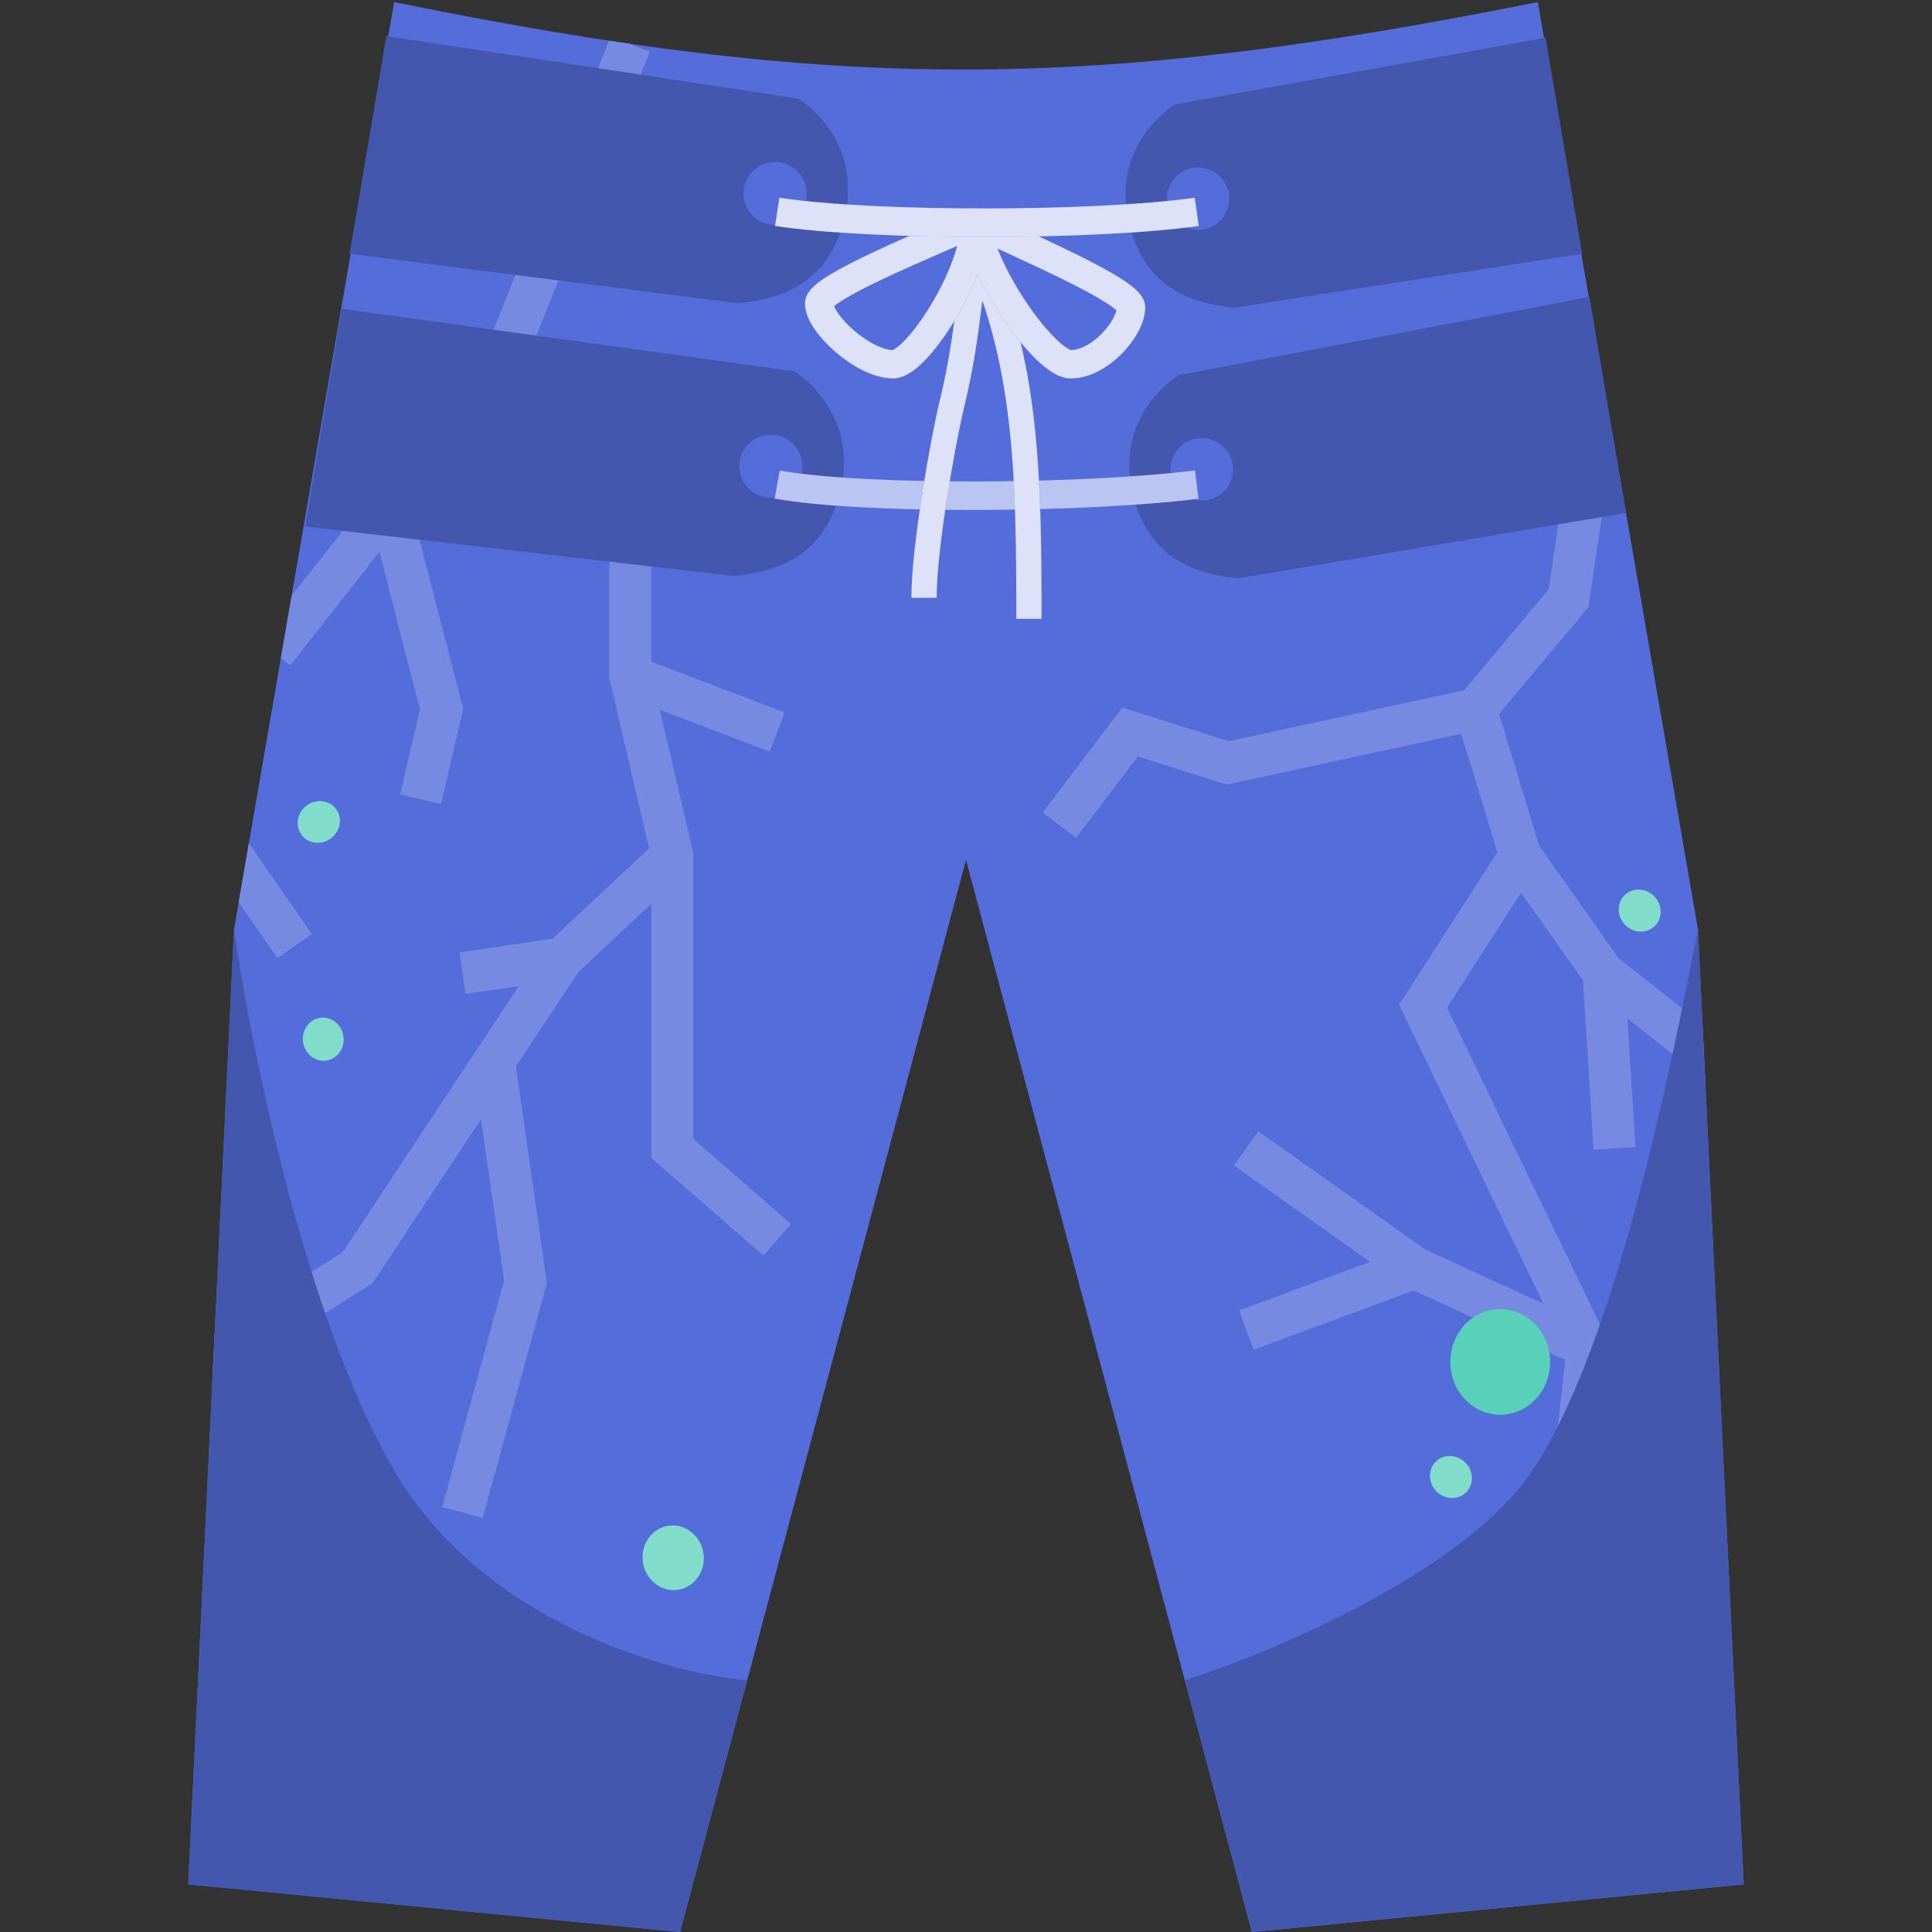 <svg fill="none" viewBox="0 0 50 50" id="kraken_chaps" xmlns="http://www.w3.org/2000/svg"><rect x="0" y="0" width="50" height="50" fill="#333333" stroke="none"/><g clip-path="url(#apka)"><path d="M39.799.053C28.172 2.38 21.654 2.383 10.2.053l-4.144 24-1.184 24.714L17.6 50 25 22.252 32.4 50l12.727-1.233-1.184-24.715L39.799.053Z" fill="#546DDB"/><path fill-rule="evenodd" clip-rule="evenodd" d="m44.129 27.939-.069-1.434-2.163-1.698-2.059-2.912-1.042-3.418 2.214-2.646.098-.117.023-.152.361-2.447-1.074-.159-.34 2.296-2.184 2.611-6.097 1.319-2.387-.755-.365-.115-.232.305-1.83 2.412.865.656 1.599-2.107 2.16.683.137.043.141-.03 5.932-1.283.935 3.064-2.38 3.692-.164.256.132.274 3.604 7.464-3.06-1.405-4.322-3.06-.627.887 3.523 2.494-3.39 1.256.378 1.018 4.144-1.535 3.917 1.798-.732 6.699-3.007 4.249.886.627 3.089-4.364.081-.115.015-.14.79-7.227.017-.154-.068-.14-4.128-8.55 1.915-2.972 1.603 2.266.274 4.381 1.084-.068-.208-3.326 2.01 1.579ZM5.557 34.496l-.064 1.323 4.052-2.551.1-.063.064-.097 2.74-4.144.597 4.172-1.6 5.863 1.048.286 1.63-5.972.029-.108-.016-.112-.785-5.493 1.615-2.442 1.89-1.77v6.579l.186.162 2.715 2.365.713-.819-2.529-2.202v-7.399l-.014-.06-.853-3.644 2.846 1.082.386-1.015-3.45-1.311v-4.293l-.133-.153-3.04-3.503 3.134-7.836-.517-.207a82.155 82.155 0 0 1-.538-.08L12.581 9.01l-2.937 3.739-2.095 2.666-.28 1.615.242.19 2.308-2.937 1.05 4.079-.513 2.2 1.058.246.542-2.33.03-.129-.033-.129-1.29-5.012 2.414-3.072 2.694 3.103V17.563l.014.06 1.014 4.332-2.497 2.338-2.41.355.158 1.075 1.376-.203-1.094 1.653-3.464 5.238-3.311 2.085ZM6.44 21.83l-.262 1.519 1.002 1.444.892-.619-1.628-2.346-.004.002Z" fill="#546DDB"/><path fill-rule="evenodd" clip-rule="evenodd" d="m44.129 27.939-.069-1.434-2.163-1.698-2.059-2.912-1.042-3.418 2.214-2.646.098-.117.023-.152.361-2.447-1.074-.159-.34 2.296-2.184 2.611-6.097 1.319-2.387-.755-.365-.115-.232.305-1.83 2.412.865.656 1.599-2.107 2.16.683.137.043.141-.03 5.932-1.283.935 3.064-2.38 3.692-.164.256.132.274 3.604 7.464-3.06-1.405-4.322-3.06-.627.887 3.523 2.494-3.39 1.256.378 1.018 4.144-1.535 3.917 1.798-.732 6.699-3.007 4.249.886.627 3.089-4.364.081-.115.015-.14.79-7.227.017-.154-.068-.14-4.128-8.55 1.915-2.972 1.603 2.266.274 4.381 1.084-.068-.208-3.326 2.01 1.579ZM5.557 34.496l-.064 1.323 4.052-2.551.1-.063.064-.097 2.74-4.144.597 4.172-1.6 5.863 1.048.286 1.63-5.972.029-.108-.016-.112-.785-5.493 1.615-2.442 1.89-1.77v6.579l.186.162 2.715 2.365.713-.819-2.529-2.202v-7.399l-.014-.06-.853-3.644 2.846 1.082.386-1.015-3.45-1.311v-4.293l-.133-.153-3.04-3.503 3.134-7.836-.517-.207a82.155 82.155 0 0 1-.538-.08L12.581 9.01l-2.937 3.739-2.095 2.666-.28 1.615.242.19 2.308-2.937 1.05 4.079-.513 2.2 1.058.246.542-2.33.03-.129-.033-.129-1.29-5.012 2.414-3.072 2.694 3.103V17.563l.014.06 1.014 4.332-2.497 2.338-2.41.355.158 1.075 1.376-.203-1.094 1.653-3.464 5.238-3.311 2.085ZM6.44 21.83l-.262 1.519 1.002 1.444.892-.619-1.628-2.346-.004.002Z" fill="#fff" fill-opacity=".2"/><path d="m32.4 50 12.727-1.233-1.184-24.715c-.705 3.583-2.113 10.747-4.285 14.004-1.737 2.606-6.721 4.705-8.996 5.43L32.4 50Z" fill="#546DDB"/><path d="m32.4 50 12.727-1.233-1.184-24.715c-.705 3.583-2.113 10.747-4.285 14.004-1.737 2.606-6.721 4.705-8.996 5.43L32.4 50Z" fill="#000" fill-opacity=".2"/><path d="M4.873 48.767 17.6 50l1.738-6.515c-2.094-.18-6.853-1.52-9.137-5.429-2.284-3.909-3.714-10.964-4.144-14.004L4.873 48.767Z" fill="#546DDB"/><path d="M4.873 48.767 17.6 50l1.738-6.515c-2.094-.18-6.853-1.52-9.137-5.429-2.284-3.909-3.714-10.964-4.144-14.004L4.873 48.767Z" fill="#000" fill-opacity=".2"/><path fill-rule="evenodd" clip-rule="evenodd" d="M20.657 2.55c.69.453 1.593 1.517 1.19 3.129-.465 1.863-1.928 2.063-2.67 2.164l-.057.008L9.048 6.568 10 .934l10.657 1.617Zm-.798 3.248a.814.814 0 1 0 .395-1.58.814.814 0 0 0-.395 1.58Z" fill="#546DDB"/><path fill-rule="evenodd" clip-rule="evenodd" d="M20.657 2.55c.69.453 1.593 1.517 1.19 3.129-.465 1.863-1.928 2.063-2.67 2.164l-.057.008L9.048 6.568 10 .934l10.657 1.617Zm-.798 3.248a.814.814 0 1 0 .395-1.58.814.814 0 0 0-.395 1.58Z" fill="#000" fill-opacity=".2"/><path fill-rule="evenodd" clip-rule="evenodd" d="M20.551 9.608c.69.453 1.593 1.516 1.19 3.128-.465 1.864-1.928 2.064-2.67 2.165l-.057.008-11.119-1.283.952-5.634 11.704 1.616Zm-.798 3.247a.814.814 0 1 0 .395-1.58.814.814 0 0 0-.395 1.58Z" fill="#546DDB"/><path fill-rule="evenodd" clip-rule="evenodd" d="M20.551 9.608c.69.453 1.593 1.516 1.19 3.128-.465 1.864-1.928 2.064-2.67 2.165l-.057.008-11.119-1.283.952-5.634 11.704 1.616Zm-.798 3.247a.814.814 0 1 0 .395-1.58.814.814 0 0 0-.395 1.58Z" fill="#000" fill-opacity=".2"/><path fill-rule="evenodd" clip-rule="evenodd" d="M30.409 2.704c-.685.449-1.581 1.505-1.182 3.105.462 1.85 1.914 2.048 2.65 2.148l.057.008 9.01-1.397L40 .976l-9.591 1.728Zm.792 3.223a.808.808 0 1 1-.392-1.568.808.808 0 0 1 .392 1.568Z" fill="#546DDB"/><path fill-rule="evenodd" clip-rule="evenodd" d="M30.409 2.704c-.685.449-1.581 1.505-1.182 3.105.462 1.85 1.914 2.048 2.65 2.148l.057.008 9.01-1.397L40 .976l-9.591 1.728Zm.792 3.223a.808.808 0 1 1-.392-1.568.808.808 0 0 1 .392 1.568Z" fill="#000" fill-opacity=".2"/><path fill-rule="evenodd" clip-rule="evenodd" d="M30.506 9.709c-.686.449-1.581 1.505-1.182 3.104.462 1.85 1.914 2.049 2.65 2.15l.057.007 10.048-1.695-.945-5.592-10.628 2.026Zm.791 3.223a.808.808 0 1 1-.391-1.569.808.808 0 0 1 .391 1.569Z" fill="#546DDB"/><path fill-rule="evenodd" clip-rule="evenodd" d="M30.506 9.709c-.686.449-1.581 1.505-1.182 3.104.462 1.85 1.914 2.049 2.65 2.15l.057.007 10.048-1.695-.945-5.592-10.628 2.026Zm.791 3.223a.808.808 0 1 1-.391-1.569.808.808 0 0 1 .391 1.569Z" fill="#000" fill-opacity=".2"/><path d="M20.114 12.54c2.221.403 7.969.367 10.858 0" stroke="#546DDB" stroke-width=".738"/><path d="M20.114 12.54c2.221.403 7.969.367 10.858 0" stroke="#fff" stroke-opacity=".6" stroke-width=".738"/><path d="M26.629 16.015c0-3.8-.061-6.644-1.368-9.54-.203 1.446-.26 2.482-.638 4.036-.203.838-.712 3.648-.709 4.96" stroke="#546DDB" stroke-width=".653" stroke-linejoin="round"/><path d="M26.629 16.015c0-3.8-.061-6.644-1.368-9.54-.203 1.446-.26 2.482-.638 4.036-.203.838-.712 3.648-.709 4.96" stroke="#fff" stroke-opacity=".8" stroke-width=".653" stroke-linejoin="round"/><path d="M25.236 5.758c-1.149.524-4.036 1.677-4.036 2.096 0 .525 1.148 1.573 1.914 1.573.613 0 2.122-2.359 2.122-3.67Zm0 0c.255 1.485 1.86 3.669 2.472 3.669.766 0 1.564-.944 1.564-1.468 0-.419-2.76-1.59-4.036-2.201Z" stroke="#546DDB" stroke-width=".734" stroke-linejoin="round"/><path d="M25.236 5.758c-1.149.524-4.036 1.677-4.036 2.096 0 .525 1.148 1.573 1.914 1.573.613 0 2.122-2.359 2.122-3.67Zm0 0c.255 1.485 1.86 3.669 2.472 3.669.766 0 1.564-.944 1.564-1.468 0-.419-2.76-1.59-4.036-2.201Z" stroke="#fff" stroke-opacity=".8" stroke-width=".734" stroke-linejoin="round"/><path d="M20.114 5.482c2.461.378 8.232.373 10.858 0" stroke="#546DDB" stroke-width=".738"/><path d="M20.114 5.482c2.461.378 8.232.373 10.858 0" stroke="#fff" stroke-opacity=".8" stroke-width=".738"/><ellipse cx=".815" cy=".814" rx=".815" ry=".814" transform="matrix(.779 .626 -.581 .814 17.26 39.142)" fill="#2FC4A7"/><ellipse cx=".815" cy=".814" rx=".815" ry=".814" transform="matrix(.779 .626 -.581 .814 17.26 39.142)" fill="#fff" fill-opacity=".4"/><ellipse cx="1.329" cy="1.328" rx="1.329" ry="1.328" transform="matrix(.685 .729 -.689 .725 38.83 33.315)" fill="#2FC4A7"/><ellipse cx="1.329" cy="1.328" rx="1.329" ry="1.328" transform="matrix(.685 .729 -.689 .725 38.83 33.315)" fill="#fff" fill-opacity=".2"/><circle cx=".543" cy=".543" transform="matrix(.999 .044 .013 1 37 37.658)" fill="#2FC4A7" r=".543"/><circle cx=".543" cy=".543" transform="matrix(.999 .044 .013 1 37 37.658)" fill="#fff" fill-opacity=".4" r=".543"/><circle cx=".543" cy=".543" transform="matrix(.999 .044 .013 1 41.886 23)" fill="#2FC4A7" r=".543"/><circle cx=".543" cy=".543" transform="matrix(.999 .044 .013 1 41.886 23)" fill="#fff" fill-opacity=".4" r=".543"/><circle cx=".543" cy=".543" transform="matrix(.779 .626 -.581 .814 8.258 26.112)" fill="#2FC4A7" r=".543"/><circle cx=".543" cy=".543" transform="matrix(.779 .626 -.581 .814 8.258 26.112)" fill="#fff" fill-opacity=".4" r=".543"/><circle cx=".543" cy=".543" transform="matrix(-.153 .988 -.995 -.097 8.874 20.788)" fill="#2FC4A7" r=".543"/><circle cx=".543" cy=".543" transform="matrix(-.153 .988 -.995 -.097 8.874 20.788)" fill="#fff" fill-opacity=".4" r=".543"/></g><defs><clipPath id="apka"><path fill="#fff" transform="matrix(-1 0 0 1 50 0)" d="M0 0h50v50H0z"/></clipPath></defs></svg>